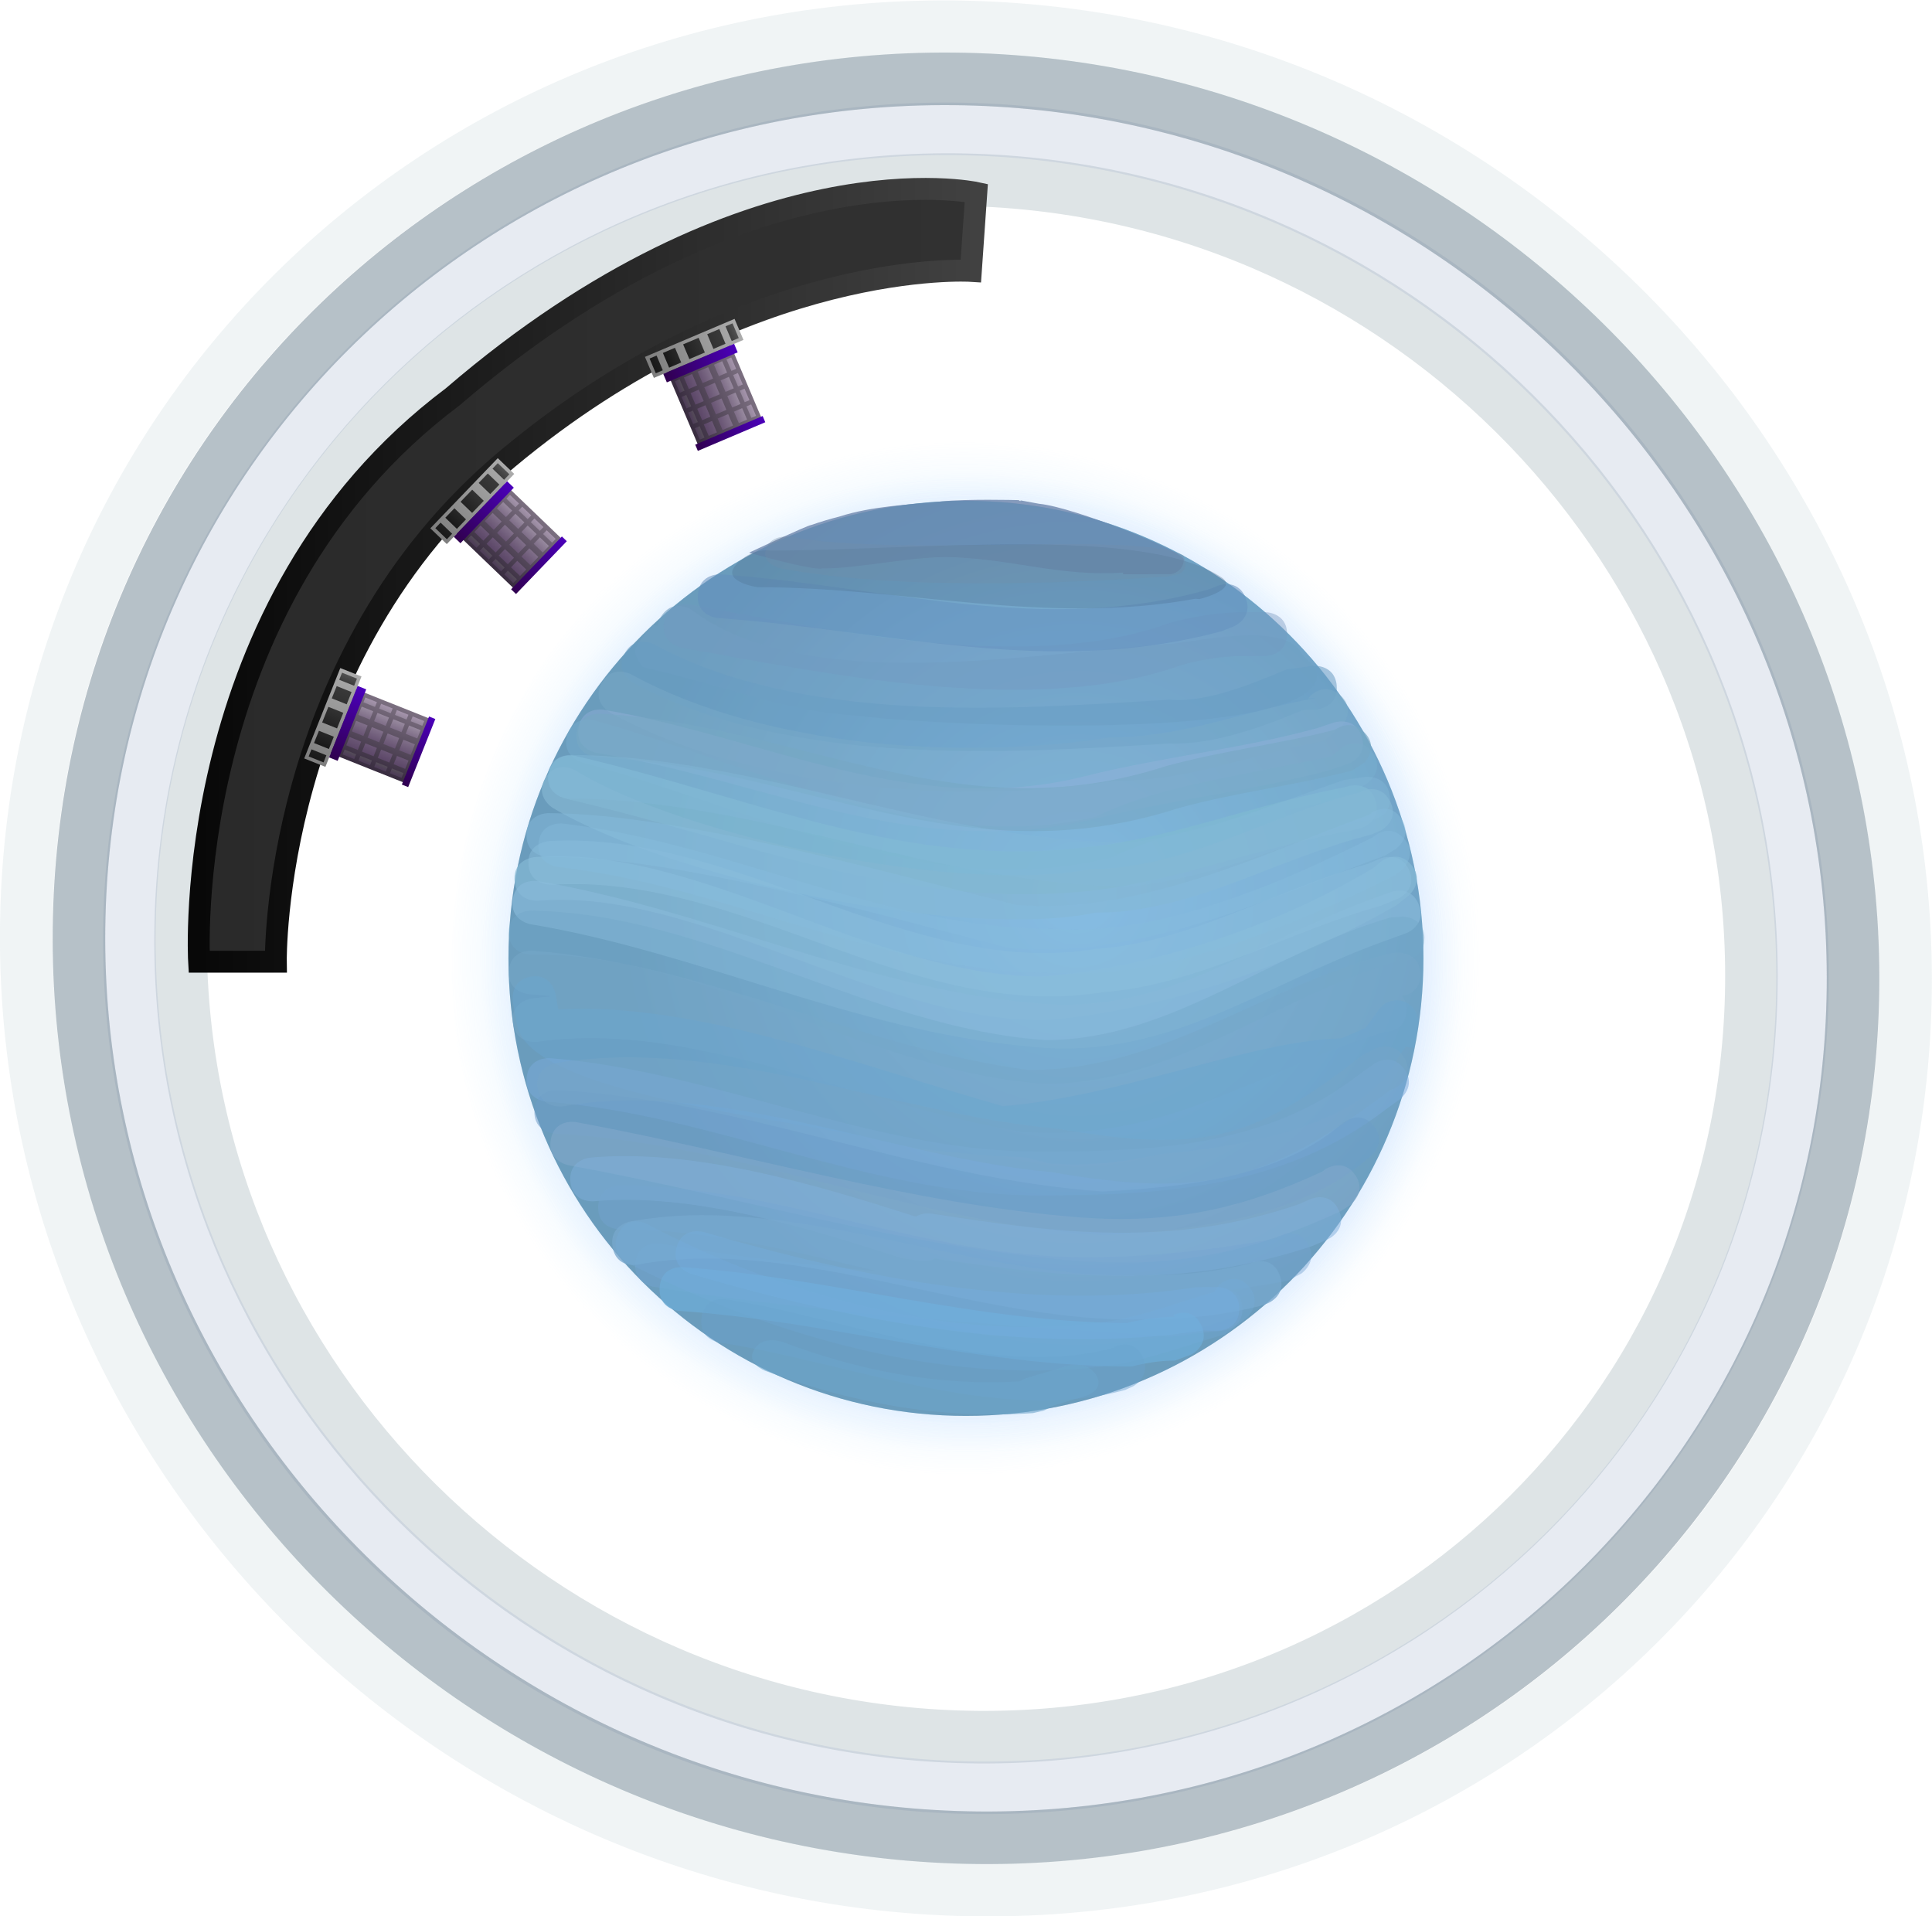 <svg version="1.1" xmlns="http://www.w3.org/2000/svg" xmlns:xlink="http://www.w3.org/1999/xlink" width="22.057" height="21.875" viewBox="0,0,22.057,21.875"><defs><radialGradient cx="269.973" cy="180" r="5.899" gradientUnits="userSpaceOnUse" id="color-1"><stop offset="0" stop-color="#8cceff"/><stop offset="1" stop-color="#8cceff" stop-opacity="0"/></radialGradient><radialGradient cx="270.062" cy="180.049" r="5.598" gradientUnits="userSpaceOnUse" id="color-2"><stop offset="0" stop-color="#63a3ff"/><stop offset="1" stop-color="#63a3ff" stop-opacity="0"/></radialGradient><radialGradient cx="270.084" cy="179.978" r="5.37" gradientUnits="userSpaceOnUse" id="color-3"><stop offset="0" stop-color="#85bfff"/><stop offset="1" stop-color="#85bfff" stop-opacity="0"/></radialGradient><radialGradient cx="271.267" cy="179.259" r="5.223" gradientUnits="userSpaceOnUse" id="color-4"><stop offset="0" stop-color="#79b1e0"/><stop offset="1" stop-color="#5589ab"/></radialGradient><linearGradient x1="261.24" y1="175.627" x2="270.118" y2="175.627" gradientUnits="userSpaceOnUse" id="color-5"><stop offset="0" stop-color="#2a2a2a"/><stop offset="1" stop-color="#313131"/></linearGradient><linearGradient x1="261.24" y1="175.627" x2="270.118" y2="175.627" gradientUnits="userSpaceOnUse" id="color-6"><stop offset="0" stop-color="#080808"/><stop offset="1" stop-color="#414141"/></linearGradient><linearGradient x1="265.044" y1="174.884" x2="264.498" y2="175.452" gradientUnits="userSpaceOnUse" id="color-7"><stop offset="0" stop-color="#7b6f80"/><stop offset="1" stop-color="#382c3f"/></linearGradient><linearGradient x1="264.749" y1="174.381" x2="263.979" y2="175.182" gradientUnits="userSpaceOnUse" id="color-8"><stop offset="0" stop-color="#ababab"/><stop offset="1" stop-color="#7e7e7e"/></linearGradient><linearGradient x1="264.429" y1="174.713" x2="264.296" y2="174.852" gradientUnits="userSpaceOnUse" id="color-9"><stop offset="0" stop-color="#323232"/><stop offset="1" stop-color="#232323"/></linearGradient><linearGradient x1="264.226" y1="174.925" x2="264.122" y2="175.033" gradientUnits="userSpaceOnUse" id="color-10"><stop offset="0" stop-color="#272727"/><stop offset="1" stop-color="#191919"/></linearGradient><linearGradient x1="264.606" y1="174.529" x2="264.502" y2="174.637" gradientUnits="userSpaceOnUse" id="color-11"><stop offset="0" stop-color="#393939"/><stop offset="1" stop-color="#323232"/></linearGradient><linearGradient x1="264.068" y1="175.089" x2="264.007" y2="175.152" gradientUnits="userSpaceOnUse" id="color-12"><stop offset="0" stop-color="#1f1f1f"/><stop offset="1" stop-color="#191919"/></linearGradient><linearGradient x1="264.721" y1="174.41" x2="264.66" y2="174.473" gradientUnits="userSpaceOnUse" id="color-13"><stop offset="0" stop-color="#515151"/><stop offset="1" stop-color="#3d3d3d"/></linearGradient><linearGradient x1="264.8" y1="174.591" x2="264.191" y2="175.225" gradientUnits="userSpaceOnUse" id="color-14"><stop offset="0" stop-color="#4b00bb"/><stop offset="1" stop-color="#30004f"/></linearGradient><linearGradient x1="265.414" y1="175.21" x2="264.834" y2="175.814" gradientUnits="userSpaceOnUse" id="color-15"><stop offset="0" stop-color="#4b00ba"/><stop offset="1" stop-color="#300050"/></linearGradient><linearGradient x1="264.647" y1="174.965" x2="264.557" y2="175.059" gradientUnits="userSpaceOnUse" id="color-16"><stop offset="0" stop-color="#806f89"/><stop offset="1" stop-color="#685473"/></linearGradient><linearGradient x1="264.509" y1="175.108" x2="264.438" y2="175.182" gradientUnits="userSpaceOnUse" id="color-17"><stop offset="0" stop-color="#6a5675"/><stop offset="1" stop-color="#5c4768"/></linearGradient><linearGradient x1="264.767" y1="174.839" x2="264.697" y2="174.913" gradientUnits="userSpaceOnUse" id="color-18"><stop offset="0" stop-color="#97899e"/><stop offset="1" stop-color="#7f6e88"/></linearGradient><linearGradient x1="264.402" y1="175.22" x2="264.361" y2="175.263" gradientUnits="userSpaceOnUse" id="color-19"><stop offset="0" stop-color="#544c58"/><stop offset="1" stop-color="#4d3b58"/></linearGradient><linearGradient x1="264.845" y1="174.759" x2="264.804" y2="174.801" gradientUnits="userSpaceOnUse" id="color-20"><stop offset="0" stop-color="#a594ac"/><stop offset="1" stop-color="#96889d"/></linearGradient><linearGradient x1="264.787" y1="175.099" x2="264.697" y2="175.193" gradientUnits="userSpaceOnUse" id="color-21"><stop offset="0" stop-color="#806f89"/><stop offset="1" stop-color="#685473"/></linearGradient><linearGradient x1="264.649" y1="175.243" x2="264.578" y2="175.316" gradientUnits="userSpaceOnUse" id="color-22"><stop offset="0" stop-color="#6a5675"/><stop offset="1" stop-color="#5c4768"/></linearGradient><linearGradient x1="264.907" y1="174.974" x2="264.837" y2="175.047" gradientUnits="userSpaceOnUse" id="color-23"><stop offset="0" stop-color="#97899e"/><stop offset="1" stop-color="#7f6e88"/></linearGradient><linearGradient x1="264.542" y1="175.354" x2="264.501" y2="175.397" gradientUnits="userSpaceOnUse" id="color-24"><stop offset="0" stop-color="#544c58"/><stop offset="1" stop-color="#4d3b58"/></linearGradient><linearGradient x1="264.985" y1="174.893" x2="264.944" y2="174.936" gradientUnits="userSpaceOnUse" id="color-25"><stop offset="0" stop-color="#a594ac"/><stop offset="1" stop-color="#96889d"/></linearGradient><linearGradient x1="264.927" y1="175.234" x2="264.836" y2="175.328" gradientUnits="userSpaceOnUse" id="color-26"><stop offset="0" stop-color="#806f89"/><stop offset="1" stop-color="#685473"/></linearGradient><linearGradient x1="264.789" y1="175.377" x2="264.718" y2="175.451" gradientUnits="userSpaceOnUse" id="color-27"><stop offset="0" stop-color="#6a5675"/><stop offset="1" stop-color="#5c4768"/></linearGradient><linearGradient x1="265.047" y1="175.108" x2="264.977" y2="175.182" gradientUnits="userSpaceOnUse" id="color-28"><stop offset="0" stop-color="#97899e"/><stop offset="1" stop-color="#7f6e88"/></linearGradient><linearGradient x1="264.681" y1="175.489" x2="264.64" y2="175.531" gradientUnits="userSpaceOnUse" id="color-29"><stop offset="0" stop-color="#544c58"/><stop offset="1" stop-color="#4d3b58"/></linearGradient><linearGradient x1="265.125" y1="175.028" x2="265.084" y2="175.07" gradientUnits="userSpaceOnUse" id="color-30"><stop offset="0" stop-color="#a594ac"/><stop offset="1" stop-color="#96889d"/></linearGradient><linearGradient x1="265.067" y1="175.368" x2="264.976" y2="175.462" gradientUnits="userSpaceOnUse" id="color-31"><stop offset="0" stop-color="#806f89"/><stop offset="1" stop-color="#685473"/></linearGradient><linearGradient x1="264.929" y1="175.512" x2="264.858" y2="175.585" gradientUnits="userSpaceOnUse" id="color-32"><stop offset="0" stop-color="#6a5675"/><stop offset="1" stop-color="#5c4768"/></linearGradient><linearGradient x1="265.187" y1="175.243" x2="265.116" y2="175.316" gradientUnits="userSpaceOnUse" id="color-33"><stop offset="0" stop-color="#97899e"/><stop offset="1" stop-color="#7f6e88"/></linearGradient><linearGradient x1="264.821" y1="175.623" x2="264.78" y2="175.666" gradientUnits="userSpaceOnUse" id="color-34"><stop offset="0" stop-color="#544c58"/><stop offset="1" stop-color="#4d3b58"/></linearGradient><linearGradient x1="265.265" y1="175.162" x2="265.224" y2="175.205" gradientUnits="userSpaceOnUse" id="color-35"><stop offset="0" stop-color="#a594ac"/><stop offset="1" stop-color="#96889d"/></linearGradient><linearGradient x1="267.482" y1="173.398" x2="266.757" y2="173.706" gradientUnits="userSpaceOnUse" id="color-36"><stop offset="0" stop-color="#7b6f80"/><stop offset="1" stop-color="#382c3f"/></linearGradient><linearGradient x1="267.409" y1="172.82" x2="266.386" y2="173.253" gradientUnits="userSpaceOnUse" id="color-37"><stop offset="0" stop-color="#ababab"/><stop offset="1" stop-color="#7e7e7e"/></linearGradient><linearGradient x1="266.984" y1="173" x2="266.807" y2="173.075" gradientUnits="userSpaceOnUse" id="color-38"><stop offset="0" stop-color="#323232"/><stop offset="1" stop-color="#232323"/></linearGradient><linearGradient x1="266.713" y1="173.114" x2="266.575" y2="173.173" gradientUnits="userSpaceOnUse" id="color-39"><stop offset="0" stop-color="#272727"/><stop offset="1" stop-color="#191919"/></linearGradient><linearGradient x1="267.219" y1="172.9" x2="267.081" y2="172.959" gradientUnits="userSpaceOnUse" id="color-40"><stop offset="0" stop-color="#393939"/><stop offset="1" stop-color="#323232"/></linearGradient><linearGradient x1="266.503" y1="173.203" x2="266.423" y2="173.237" gradientUnits="userSpaceOnUse" id="color-41"><stop offset="0" stop-color="#1f1f1f"/><stop offset="1" stop-color="#191919"/></linearGradient><linearGradient x1="267.371" y1="172.836" x2="267.291" y2="172.87" gradientUnits="userSpaceOnUse" id="color-42"><stop offset="0" stop-color="#515151"/><stop offset="1" stop-color="#3d3d3d"/></linearGradient><linearGradient x1="267.373" y1="173.033" x2="266.564" y2="173.376" gradientUnits="userSpaceOnUse" id="color-43"><stop offset="0" stop-color="#4b00bb"/><stop offset="1" stop-color="#30004f"/></linearGradient><linearGradient x1="267.694" y1="173.844" x2="266.924" y2="174.171" gradientUnits="userSpaceOnUse" id="color-44"><stop offset="0" stop-color="#4b00ba"/><stop offset="1" stop-color="#300050"/></linearGradient><linearGradient x1="267.085" y1="173.317" x2="266.965" y2="173.368" gradientUnits="userSpaceOnUse" id="color-45"><stop offset="0" stop-color="#806f89"/><stop offset="1" stop-color="#685473"/></linearGradient><linearGradient x1="266.902" y1="173.394" x2="266.808" y2="173.434" gradientUnits="userSpaceOnUse" id="color-46"><stop offset="0" stop-color="#6a5675"/><stop offset="1" stop-color="#5c4768"/></linearGradient><linearGradient x1="267.245" y1="173.249" x2="267.151" y2="173.289" gradientUnits="userSpaceOnUse" id="color-47"><stop offset="0" stop-color="#97899e"/><stop offset="1" stop-color="#7f6e88"/></linearGradient><linearGradient x1="266.759" y1="173.455" x2="266.705" y2="173.478" gradientUnits="userSpaceOnUse" id="color-48"><stop offset="0" stop-color="#544c58"/><stop offset="1" stop-color="#4d3b58"/></linearGradient><linearGradient x1="267.348" y1="173.205" x2="267.294" y2="173.228" gradientUnits="userSpaceOnUse" id="color-49"><stop offset="0" stop-color="#a594ac"/><stop offset="1" stop-color="#96889d"/></linearGradient><linearGradient x1="267.161" y1="173.495" x2="267.041" y2="173.546" gradientUnits="userSpaceOnUse" id="color-50"><stop offset="0" stop-color="#806f89"/><stop offset="1" stop-color="#685473"/></linearGradient><linearGradient x1="266.978" y1="173.573" x2="266.884" y2="173.613" gradientUnits="userSpaceOnUse" id="color-51"><stop offset="0" stop-color="#6a5675"/><stop offset="1" stop-color="#5c4768"/></linearGradient><linearGradient x1="267.321" y1="173.427" x2="267.227" y2="173.467" gradientUnits="userSpaceOnUse" id="color-52"><stop offset="0" stop-color="#97899e"/><stop offset="1" stop-color="#7f6e88"/></linearGradient><linearGradient x1="266.835" y1="173.634" x2="266.781" y2="173.657" gradientUnits="userSpaceOnUse" id="color-53"><stop offset="0" stop-color="#544c58"/><stop offset="1" stop-color="#4d3b58"/></linearGradient><linearGradient x1="267.424" y1="173.384" x2="267.37" y2="173.407" gradientUnits="userSpaceOnUse" id="color-54"><stop offset="0" stop-color="#a594ac"/><stop offset="1" stop-color="#96889d"/></linearGradient><linearGradient x1="267.237" y1="173.674" x2="267.117" y2="173.725" gradientUnits="userSpaceOnUse" id="color-55"><stop offset="0" stop-color="#806f89"/><stop offset="1" stop-color="#685473"/></linearGradient><linearGradient x1="267.053" y1="173.752" x2="266.959" y2="173.792" gradientUnits="userSpaceOnUse" id="color-56"><stop offset="0" stop-color="#6a5675"/><stop offset="1" stop-color="#5c4768"/></linearGradient><linearGradient x1="267.397" y1="173.606" x2="267.303" y2="173.646" gradientUnits="userSpaceOnUse" id="color-57"><stop offset="0" stop-color="#97899e"/><stop offset="1" stop-color="#7f6e88"/></linearGradient><linearGradient x1="266.911" y1="173.812" x2="266.856" y2="173.835" gradientUnits="userSpaceOnUse" id="color-58"><stop offset="0" stop-color="#544c58"/><stop offset="1" stop-color="#4d3b58"/></linearGradient><linearGradient x1="267.5" y1="173.562" x2="267.445" y2="173.585" gradientUnits="userSpaceOnUse" id="color-59"><stop offset="0" stop-color="#a594ac"/><stop offset="1" stop-color="#96889d"/></linearGradient><linearGradient x1="267.312" y1="173.853" x2="267.192" y2="173.903" gradientUnits="userSpaceOnUse" id="color-60"><stop offset="0" stop-color="#806f89"/><stop offset="1" stop-color="#685473"/></linearGradient><linearGradient x1="267.129" y1="173.93" x2="267.035" y2="173.97" gradientUnits="userSpaceOnUse" id="color-61"><stop offset="0" stop-color="#6a5675"/><stop offset="1" stop-color="#5c4768"/></linearGradient><linearGradient x1="267.472" y1="173.785" x2="267.379" y2="173.825" gradientUnits="userSpaceOnUse" id="color-62"><stop offset="0" stop-color="#97899e"/><stop offset="1" stop-color="#7f6e88"/></linearGradient><linearGradient x1="266.986" y1="173.991" x2="266.932" y2="174.014" gradientUnits="userSpaceOnUse" id="color-63"><stop offset="0" stop-color="#544c58"/><stop offset="1" stop-color="#4d3b58"/></linearGradient><linearGradient x1="267.575" y1="173.741" x2="267.521" y2="173.764" gradientUnits="userSpaceOnUse" id="color-64"><stop offset="0" stop-color="#a594ac"/><stop offset="1" stop-color="#96889d"/></linearGradient><linearGradient x1="263.44" y1="177.09" x2="263.148" y2="177.821" gradientUnits="userSpaceOnUse" id="color-65"><stop offset="0" stop-color="#7b6f80"/><stop offset="1" stop-color="#382c3f"/></linearGradient><linearGradient x1="262.978" y1="176.734" x2="262.566" y2="177.766" gradientUnits="userSpaceOnUse" id="color-66"><stop offset="0" stop-color="#ababab"/><stop offset="1" stop-color="#7e7e7e"/></linearGradient><linearGradient x1="262.806" y1="177.163" x2="262.735" y2="177.341" gradientUnits="userSpaceOnUse" id="color-67"><stop offset="0" stop-color="#323232"/><stop offset="1" stop-color="#232323"/></linearGradient><linearGradient x1="262.698" y1="177.436" x2="262.642" y2="177.575" gradientUnits="userSpaceOnUse" id="color-68"><stop offset="0" stop-color="#272727"/><stop offset="1" stop-color="#191919"/></linearGradient><linearGradient x1="262.901" y1="176.925" x2="262.846" y2="177.065" gradientUnits="userSpaceOnUse" id="color-69"><stop offset="0" stop-color="#393939"/><stop offset="1" stop-color="#323232"/></linearGradient><linearGradient x1="262.613" y1="177.648" x2="262.581" y2="177.728" gradientUnits="userSpaceOnUse" id="color-70"><stop offset="0" stop-color="#1f1f1f"/><stop offset="1" stop-color="#191919"/></linearGradient><linearGradient x1="262.962" y1="176.772" x2="262.93" y2="176.853" gradientUnits="userSpaceOnUse" id="color-71"><stop offset="0" stop-color="#515151"/><stop offset="1" stop-color="#3d3d3d"/></linearGradient><linearGradient x1="263.104" y1="176.91" x2="262.778" y2="177.726" gradientUnits="userSpaceOnUse" id="color-72"><stop offset="0" stop-color="#4b00bb"/><stop offset="1" stop-color="#30004f"/></linearGradient><linearGradient x1="263.906" y1="177.253" x2="263.596" y2="178.03" gradientUnits="userSpaceOnUse" id="color-73"><stop offset="0" stop-color="#4b00ba"/><stop offset="1" stop-color="#300050"/></linearGradient><linearGradient x1="263.103" y1="177.314" x2="263.055" y2="177.435" gradientUnits="userSpaceOnUse" id="color-74"><stop offset="0" stop-color="#806f89"/><stop offset="1" stop-color="#685473"/></linearGradient><linearGradient x1="263.029" y1="177.499" x2="262.991" y2="177.594" gradientUnits="userSpaceOnUse" id="color-75"><stop offset="0" stop-color="#6a5675"/><stop offset="1" stop-color="#5c4768"/></linearGradient><linearGradient x1="263.167" y1="177.153" x2="263.13" y2="177.247" gradientUnits="userSpaceOnUse" id="color-76"><stop offset="0" stop-color="#97899e"/><stop offset="1" stop-color="#7f6e88"/></linearGradient><linearGradient x1="262.972" y1="177.643" x2="262.95" y2="177.698" gradientUnits="userSpaceOnUse" id="color-77"><stop offset="0" stop-color="#544c58"/><stop offset="1" stop-color="#4d3b58"/></linearGradient><linearGradient x1="263.209" y1="177.049" x2="263.187" y2="177.104" gradientUnits="userSpaceOnUse" id="color-78"><stop offset="0" stop-color="#a594ac"/><stop offset="1" stop-color="#96889d"/></linearGradient><linearGradient x1="263.283" y1="177.386" x2="263.235" y2="177.507" gradientUnits="userSpaceOnUse" id="color-79"><stop offset="0" stop-color="#806f89"/><stop offset="1" stop-color="#685473"/></linearGradient><linearGradient x1="263.209" y1="177.571" x2="263.171" y2="177.666" gradientUnits="userSpaceOnUse" id="color-80"><stop offset="0" stop-color="#6a5675"/><stop offset="1" stop-color="#5c4768"/></linearGradient><linearGradient x1="263.348" y1="177.225" x2="263.31" y2="177.319" gradientUnits="userSpaceOnUse" id="color-81"><stop offset="0" stop-color="#97899e"/><stop offset="1" stop-color="#7f6e88"/></linearGradient><linearGradient x1="263.152" y1="177.715" x2="263.13" y2="177.77" gradientUnits="userSpaceOnUse" id="color-82"><stop offset="0" stop-color="#544c58"/><stop offset="1" stop-color="#4d3b58"/></linearGradient><linearGradient x1="263.389" y1="177.121" x2="263.367" y2="177.176" gradientUnits="userSpaceOnUse" id="color-83"><stop offset="0" stop-color="#a594ac"/><stop offset="1" stop-color="#96889d"/></linearGradient><linearGradient x1="263.463" y1="177.458" x2="263.415" y2="177.579" gradientUnits="userSpaceOnUse" id="color-84"><stop offset="0" stop-color="#806f89"/><stop offset="1" stop-color="#685473"/></linearGradient><linearGradient x1="263.389" y1="177.643" x2="263.352" y2="177.738" gradientUnits="userSpaceOnUse" id="color-85"><stop offset="0" stop-color="#6a5675"/><stop offset="1" stop-color="#5c4768"/></linearGradient><linearGradient x1="263.528" y1="177.297" x2="263.49" y2="177.391" gradientUnits="userSpaceOnUse" id="color-86"><stop offset="0" stop-color="#97899e"/><stop offset="1" stop-color="#7f6e88"/></linearGradient><linearGradient x1="263.332" y1="177.787" x2="263.31" y2="177.842" gradientUnits="userSpaceOnUse" id="color-87"><stop offset="0" stop-color="#544c58"/><stop offset="1" stop-color="#4d3b58"/></linearGradient><linearGradient x1="263.569" y1="177.193" x2="263.547" y2="177.248" gradientUnits="userSpaceOnUse" id="color-88"><stop offset="0" stop-color="#a594ac"/><stop offset="1" stop-color="#96889d"/></linearGradient><linearGradient x1="263.643" y1="177.53" x2="263.595" y2="177.651" gradientUnits="userSpaceOnUse" id="color-89"><stop offset="0" stop-color="#806f89"/><stop offset="1" stop-color="#685473"/></linearGradient><linearGradient x1="263.57" y1="177.715" x2="263.532" y2="177.81" gradientUnits="userSpaceOnUse" id="color-90"><stop offset="0" stop-color="#6a5675"/><stop offset="1" stop-color="#5c4768"/></linearGradient><linearGradient x1="263.708" y1="177.369" x2="263.67" y2="177.463" gradientUnits="userSpaceOnUse" id="color-91"><stop offset="0" stop-color="#97899e"/><stop offset="1" stop-color="#7f6e88"/></linearGradient><linearGradient x1="263.512" y1="177.859" x2="263.49" y2="177.914" gradientUnits="userSpaceOnUse" id="color-92"><stop offset="0" stop-color="#544c58"/><stop offset="1" stop-color="#4d3b58"/></linearGradient><linearGradient x1="263.749" y1="177.265" x2="263.728" y2="177.319" gradientUnits="userSpaceOnUse" id="color-93"><stop offset="0" stop-color="#a594ac"/><stop offset="1" stop-color="#96889d"/></linearGradient></defs><g transform="translate(-258.972,-169.06)"><g data-paper-data="{&quot;isPaintingLayer&quot;:true}" fill-rule="nonzero" stroke-linecap="butt" stroke-linejoin="miter" stroke-miterlimit="10" stroke-dasharray="" stroke-dashoffset="0" style="mix-blend-mode: normal"><g><path d="M270.102,171.115c4.952,0.168 8.921,4.282 8.865,9.189c-0.056,4.907 -4.116,8.748 -9.068,8.581c-4.952,-0.168 -8.921,-4.282 -8.865,-9.189c0.056,-4.907 4.116,-8.748 9.068,-8.581z" data-paper-data="{&quot;index&quot;:null}" fill="none" stroke-opacity="0.239" stroke="#788e99" stroke-width="0.6"/><path d="M270.108,170.536c5.275,0.179 9.503,4.561 9.443,9.787c-0.06,5.227 -4.384,9.319 -9.659,9.14c-5.275,-0.179 -9.503,-4.561 -9.443,-9.787c0.06,-5.227 4.384,-9.319 9.659,-9.14z" data-paper-data="{&quot;index&quot;:null}" fill="none" stroke-opacity="0.231" stroke="#97a9c7" stroke-width="0.6"/><path d="M270.115,169.966c5.593,0.19 10.075,4.836 10.012,10.377c-0.063,5.541 -4.648,9.88 -10.241,9.69c-5.593,-0.19 -10.075,-4.835 -10.012,-10.377c0.063,-5.541 4.648,-9.88 10.241,-9.69z" data-paper-data="{&quot;index&quot;:null}" fill="none" stroke-opacity="0.273" stroke="#657a8a" stroke-width="0.6"/><path d="M270.115,169.966c5.593,0.19 10.075,4.836 10.012,10.377c-0.063,5.541 -4.648,9.88 -10.241,9.69c-5.593,-0.19 -10.075,-4.835 -10.012,-10.377c0.063,-5.541 4.648,-9.88 10.241,-9.69z" data-paper-data="{&quot;index&quot;:null}" fill="none" stroke-opacity="0.273" stroke="#657a8a" stroke-width="0.6"/><path d="M270.121,169.371c5.925,0.201 10.673,5.123 10.606,10.993c-0.067,5.87 -4.924,10.466 -10.849,10.266c-5.925,-0.201 -10.673,-5.123 -10.606,-10.993c0.067,-5.87 4.924,-10.466 10.849,-10.266z" data-paper-data="{&quot;index&quot;:null}" fill="none" stroke-opacity="0.184" stroke="#b2c3ca" stroke-width="0.6"/><path d="M269.973,185.968c-3.258,0 -5.845,-2.605 -5.845,-5.901c0,-3.296 2.587,-6.035 5.845,-6.035c3.258,0 5.899,2.672 5.899,5.968c0,3.296 -2.641,5.968 -5.899,5.968z" data-paper-data="{&quot;index&quot;:null}" fill="url(#color-1)" stroke="none" stroke-width="0.5"/><path d="M270.062,185.712c-3.092,0 -5.722,-2.536 -5.722,-5.663c0,-3.128 2.63,-5.663 5.722,-5.663c3.092,0 5.598,2.536 5.598,5.663c0,3.128 -2.506,5.663 -5.598,5.663z" data-paper-data="{&quot;index&quot;:null}" fill="url(#color-2)" stroke="none" stroke-width="0.5"/><path d="M270.084,185.309c-2.966,0 -5.531,-2.413 -5.531,-5.357c0,-2.944 2.565,-5.305 5.531,-5.305c2.966,0 5.37,2.387 5.37,5.331c0,2.944 -2.404,5.331 -5.37,5.331z" data-paper-data="{&quot;index&quot;:null}" fill="url(#color-3)" stroke="none" stroke-width="0.5"/><path d="M270,185.223c-2.885,0 -5.223,-2.339 -5.223,-5.223c0,-2.885 2.339,-5.223 5.223,-5.223c2.885,0 5.223,2.339 5.223,5.223c0,2.885 -2.339,5.223 -5.223,5.223z" data-paper-data="{&quot;index&quot;:null}" fill="url(#color-4)" stroke="none" stroke-width="0.5"/><path d="M268.234,175.053c0.106,-0.037 0.213,-0.069 0.32,-0.096c0.379,-0.122 0.803,-0.136 1.168,-0.173c0.291,-0.03 0.822,-0.016 0.88,-0.015l0.013,0.009l0.008,0.001l0.001,-0.007l0.212,0.039c0.395,0.038 1.651,0.541 1.651,0.635c0,0.136 -0.137,0.172 -0.154,0.168l-0.542,0.001l0.004,-0.019c-0.705,0.048 -1.226,-0.147 -1.951,-0.176c-0.429,-0.017 -1.069,0.133 -1.484,0.128c-0.097,0.031 -0.836,-0.179 -0.836,-0.179c0,0 0.668,-0.314 0.709,-0.316z" fill-opacity="0.651" fill="#506c99" stroke="none" stroke-width="0.5"/><path d="M266.429,176.191l0.049,0.012c0.005,-0.038 0.021,-0.08 0.054,-0.124c0.149,-0.2 0.348,-0.05 0.348,-0.05c1.28,0.968 3.883,0.493 5.423,0.382c0.231,-0 1.316,-0.28 1.528,0.103c0.048,0.087 0.244,0.166 0.154,0.34c-0.358,0.695 -4.524,0.477 -5.245,0.373c-0.802,-0.047 -1.477,-0.328 -2.245,-0.505l-0.185,-0.047c0,0 -0.104,-0.127 -0.086,-0.2c0.022,-0.087 0.206,-0.285 0.206,-0.285z" fill-opacity="0.522" fill="#5c8fb5" stroke="none" stroke-width="0.5"/><path d="M274.232,176.885c0.025,0.249 -0.224,0.274 -0.224,0.274l-0.156,0.005c-0.467,0.193 -1.036,0.404 -1.528,0.383c-1.925,0.12 -4.342,0.263 -6.118,-0.689c0,0 -0.22,-0.119 -0.102,-0.339c0.119,-0.22 0.339,-0.102 0.339,-0.102c1.693,0.916 4.048,0.744 5.882,0.629c0.408,0.041 0.944,-0.18 1.335,-0.344l0.299,-0.041c0,0 0.249,-0.025 0.274,0.224z" fill-opacity="0.451" fill="#5089b3" stroke="none" stroke-width="0.5"/><path d="M274.256,176.983c0.2,0.15 0.05,0.35 0.05,0.35l-0.223,0.187c-0.831,0.15 -1.544,0.458 -2.412,0.458c-1.737,0.277 -4.123,0.094 -5.73,-0.78c0,0 -0.219,-0.12 -0.1,-0.339c0.12,-0.219 0.339,-0.1 0.339,-0.1c1.535,0.84 3.792,0.98 5.452,0.72c0.85,-0.001 1.545,-0.302 2.361,-0.451l-0.087,0.005c0,0 0.15,-0.2 0.35,-0.05z" fill-opacity="0.451" fill="#689bba" stroke="none" stroke-width="0.5"/><path d="M274.516,177.466c0.079,0.237 -0.158,0.316 -0.158,0.316l-0.218,0.072c-0.881,0.24 -1.76,0.326 -2.642,0.547c-2.073,0.511 -3.764,-0.434 -5.715,-0.746c0,0 -0.247,-0.041 -0.205,-0.288c0.041,-0.247 0.288,-0.205 0.288,-0.205c1.864,0.321 3.534,1.257 5.512,0.754c0.88,-0.22 1.754,-0.304 2.631,-0.544l0.191,-0.064c0,0 0.237,-0.079 0.316,0.158z" fill-opacity="0.376" fill="#8da5d6" stroke="none" stroke-width="0.5"/><path d="M274.646,177.658c0.139,0.208 -0.069,0.347 -0.069,0.347l-0.287,0.172c-0.818,0.189 -1.89,0.303 -2.629,0.673c-2.036,0.519 -4.112,-0.563 -6.039,-1.084c0,0 -0.241,-0.066 -0.175,-0.307c0.066,-0.241 0.307,-0.175 0.307,-0.175c1.797,0.494 3.831,1.562 5.734,1.098c0.75,-0.375 1.859,-0.499 2.69,-0.691l0.122,-0.101c0,0 0.208,-0.139 0.347,0.069z" fill-opacity="0.4" fill="#67a6c7" stroke="none" stroke-width="0.5"/><path d="M274.68,178.213c0.061,0.243 -0.182,0.303 -0.182,0.303l-0.107,0.026c-0.98,0.174 -1.97,0.569 -2.948,0.684c-2.165,0.236 -3.932,-0.57 -6.016,-1.05c0,0 -0.244,-0.056 -0.187,-0.3c0.056,-0.244 0.3,-0.187 0.3,-0.187c2.013,0.465 3.763,1.301 5.847,1.041c0.951,-0.098 1.962,-0.502 2.916,-0.679l0.075,-0.019c0,0 0.243,-0.061 0.303,0.182z" fill-opacity="0.749" fill="#6faec7" stroke="none" stroke-width="0.5"/><path d="M275.088,178.936c0.156,0.195 -0.039,0.351 -0.039,0.351l-0.144,0.112c-1.191,0.685 -2.644,1.201 -4.017,1.307c-1.948,0.001 -3.924,-1.508 -5.773,-1.364c0,0 -0.249,0.019 -0.268,-0.23c-0.019,-0.249 0.23,-0.268 0.23,-0.268c1.884,-0.144 3.831,1.362 5.792,1.363c1.276,-0.098 2.687,-0.584 3.784,-1.239l0.083,-0.07c0,0 0.195,-0.156 0.351,0.039z" fill-opacity="0.635" fill="#7ab0cc" stroke="none" stroke-width="0.5"/><path d="M274.843,178.208c0.112,0.224 -0.112,0.335 -0.112,0.335l-0.097,0.042c-1.07,0.267 -2.057,0.896 -3.15,0.893c-1.564,0.319 -4.839,-0.391 -6.199,-1.194c0,0 -0.214,-0.129 -0.086,-0.343c0.129,-0.214 0.343,-0.086 0.343,-0.086c1.259,0.771 4.406,1.417 5.892,1.125c1.065,-0.003 2.03,-0.618 3.078,-0.88l-0.006,-0.004c0,0 0.224,-0.112 0.335,0.112z" fill-opacity="0.675" fill="#75abc7" stroke="none" stroke-width="0.5"/><path d="M275.173,179.393c0.085,0.235 -0.149,0.32 -0.149,0.32l-0.249,0.091c-1.445,0.521 -2.514,1.395 -4.117,1.195c-1.919,-0.175 -3.734,-1.074 -5.626,-1.388c0,0 -0.246,-0.041 -0.205,-0.288c0.041,-0.247 0.286,-0.205 0.286,-0.205c1.881,0.317 3.692,1.21 5.598,1.384c1.494,0.19 2.541,-0.669 3.893,-1.168l0.249,-0.091c0,0 0.234,-0.085 0.319,0.15z" fill-opacity="0.675" fill="#7aadcf" stroke="none" stroke-width="0.5"/><path d="M274.214,177.389c0.061,-0.041 0.196,-0.104 0.33,0.027c0.182,0.177 0,0.354 0,0.354l-0.138,0.087c-0.655,0.172 -1.326,0.247 -1.983,0.429c-2.455,0.793 -4.255,-0.458 -6.628,-0.58c0,0 -0.257,-0.014 -0.243,-0.263c0.014,-0.25 0.272,-0.236 0.272,-0.236c2.298,0.129 4.081,1.367 6.447,0.602c0.643,-0.178 1.303,-0.254 1.943,-0.419z" fill-opacity="0.58" fill="#6498b5" stroke="none" stroke-width="0.5"/><path d="M274.971,178.408c0.137,0.208 -0.069,0.347 -0.069,0.347l-0.12,0.072c-1.401,0.513 -2.769,1.179 -4.284,1.057c-1.443,-0.37 -3.818,-1.053 -5.268,-1.042c0,0 -0.247,0 -0.247,-0.25c0,-0.25 0.247,-0.25 0.247,-0.25c1.514,0.009 3.842,0.674 5.347,1.049c1.414,0.105 2.728,-0.552 4.036,-1.034l0.015,-0.019c0,0 0.206,-0.139 0.343,0.069z" fill-opacity="0.451" fill="#78b1d6" stroke="none" stroke-width="0.5"/><path d="M275.06,178.994c0.101,0.23 -0.135,0.328 -0.135,0.328l-0.194,0.079c-1.049,0.291 -2.067,0.902 -3.165,0.985c-2.211,0.354 -4.095,-1.359 -6.29,-1.226c0,0 -0.256,0.015 -0.271,-0.235c-0.015,-0.25 0.241,-0.264 0.241,-0.264c2.176,-0.118 4.098,1.584 6.258,1.229c1.063,-0.079 2.068,-0.685 3.086,-0.969l0.133,-0.058c0,0 0.236,-0.098 0.337,0.131z" fill-opacity="0.451" fill="#81b6d6" stroke="none" stroke-width="0.5"/><path d="M274.648,178.616c0.035,-0.03 0.189,-0.149 0.343,0.007c0.175,0.177 0,0.354 0,0.354l-0.087,0.07c-1.131,0.571 -2.656,1.216 -3.922,1.117c-1.967,-0.002 -3.731,-0.995 -5.642,-1.206c0,0 -0.246,-0.028 -0.219,-0.276c0.027,-0.248 0.273,-0.221 0.273,-0.221c1.9,0.216 3.654,1.205 5.606,1.203c1.175,0.091 2.591,-0.516 3.647,-1.047z" fill-opacity="0.4" fill="#7ab2d6" stroke="none" stroke-width="0.5"/><path d="M274.839,178.147c0.031,0.248 -0.22,0.279 -0.22,0.279l-0.136,0.012c-0.894,0.288 -1.614,0.622 -2.577,0.74c-2.21,0.003 -4.308,-1.008 -6.425,-1c0,0 -0.254,0 -0.254,-0.25c0,-0.25 0.254,-0.25 0.254,-0.25c2.122,0.008 4.188,0.997 6.393,1c0.921,-0.115 1.595,-0.43 2.448,-0.715l0.233,-0.034c0,0 0.252,-0.031 0.283,0.217z" fill-opacity="0.376" fill="#75add1" stroke="none" stroke-width="0.5"/><path d="M275.233,179.774c0,0.25 -0.249,0.25 -0.249,0.25l0.001,-0.01c-1.436,0.408 -2.579,1.419 -4.091,1.419c-1.992,-0.133 -3.9,-1.504 -5.865,-1.477c0,0 -0.249,0 -0.249,-0.25c0,-0.25 0.249,-0.25 0.249,-0.25c1.999,0.02 3.869,1.342 5.882,1.477c1.424,-0.001 2.572,-1.006 3.937,-1.4l0.137,-0.01c0,0 0.249,0 0.249,0.25z" fill-opacity="0.376" fill="#5d99ba" stroke="none" stroke-width="0.5"/><path d="M275.029,180.592c0,0.25 -0.249,0.25 -0.249,0.25l0.028,-0.011c-1.529,0.471 -2.519,1.275 -4.184,1.146c-1.775,-0.28 -3.739,-1.282 -5.514,-1.024c0,0 -0.247,0.035 -0.282,-0.212c-0.035,-0.247 0.212,-0.283 0.212,-0.283c0.073,-0.01 0.147,-0.019 0.221,-0.025c-0.083,-0.009 -0.166,-0.017 -0.25,-0.023c0,0 -0.249,-0.019 -0.23,-0.268c0.019,-0.249 0.268,-0.23 0.268,-0.23c2.001,0.155 3.698,1.097 5.667,1.363c1.549,0 2.693,-0.971 4.141,-1.334l0.083,-0.007c0,0 0.249,0 0.249,0.25c0,0.188 -0.142,0.235 -0.211,0.246c0.031,0.037 0.053,0.089 0.053,0.163z" fill-opacity="0.541" fill="#6598ba" stroke="none" stroke-width="0.5"/><path d="M265.028,180.21c0.244,-0.045 0.288,0.201 0.288,0.201l0.03,0.172c1.582,-0.092 3.464,0.652 5.077,1.104c1.367,-0.111 2.804,-0.744 3.868,-0.775c0.092,-0.041 0.184,-0.081 0.274,-0.12l0.149,-0.207c0.045,-0.064 0.119,-0.106 0.202,-0.106c0.137,0 0.248,0.112 0.248,0.25c0,0.017 -0.002,0.034 -0.005,0.05l-0.044,0.245l-0.093,-0.017l-0.079,0.11c-0.325,0.695 -1.493,1.011 -2.725,1.118c-0.421,0.094 -0.844,0.138 -1.259,0.105c-0.092,-0.021 -0.185,-0.044 -0.28,-0.069c-0.642,-0.022 -1.203,-0.086 -1.547,-0.163c-0.88,-0.262 -4.172,-0.518 -4.263,-1.379l-0.042,-0.228c0,0 -0.044,-0.246 0.199,-0.291z" fill-opacity="0.451" fill="#5696c4" stroke="none" stroke-width="0.5"/><path d="M273.665,176.298c0,0.25 -0.25,0.25 -0.25,0.25h-0.205c-0.265,-0.001 -0.487,0.032 -0.743,0.102c-1.667,0.602 -4.028,0.107 -5.711,-0.197c0,0 -0.246,-0.045 -0.201,-0.291c0.045,-0.246 0.291,-0.201 0.291,-0.201c1.598,0.292 3.891,0.791 5.471,0.212c0.305,-0.083 0.577,-0.125 0.894,-0.125h0.205c0,0 0.25,0 0.25,0.25z" fill-opacity="0.337" fill="#5f84b0" stroke="none" stroke-width="0.5"/><path d="M273.193,175.886c0.092,0.232 -0.137,0.325 -0.137,0.325l-0.139,0.055c-1.977,0.531 -3.762,-0.007 -5.75,-0.151c0,0 -0.246,-0.018 -0.228,-0.267c0.018,-0.249 0.263,-0.232 0.263,-0.232c1.915,0.139 3.685,0.713 5.586,0.167l0.085,-0.036c0,0 0.229,-0.093 0.32,0.139z" fill-opacity="0.451" fill="#4979ad" stroke="none" stroke-width="0.5"/><path d="M272.915,175.649c0.208,0.138 -0.25,0.25 -0.25,0.25l-0.046,-0.004c-1.72,0.311 -3.32,-0.134 -4.999,-0.132c0,0 -0.415,-0.062 -0.25,-0.25c0.184,-0.209 0.393,-0.168 0.393,-0.168c1.649,0.001 4.255,-0.292 5.153,0.305z" fill-opacity="0.298" fill="#305273" stroke="none" stroke-width="0.5"/><path d="M272.482,175.399c0.079,0.177 -0.056,0.216 -0.056,0.216l-0.125,0.026c-1.343,0.091 -3.113,0.148 -4.401,-0.09c0,0 -0.243,-0.045 -0.182,-0.226c0.061,-0.181 0.303,-0.136 0.303,-0.136c1.235,0.234 3.933,-0.069 4.461,0.21z" fill-opacity="0.298" fill="#5e7691" stroke="none" stroke-width="0.5"/><path d="M275.005,181.265c0.145,0.203 -0.058,0.349 -0.058,0.349l-0.151,0.108c-1.161,0.902 -2.556,0.984 -3.972,0.984c-1.919,-0.001 -3.711,-0.927 -5.61,-1.069c0,0 -0.249,-0.019 -0.23,-0.268c0.019,-0.249 0.268,-0.23 0.268,-0.23c1.887,0.149 3.668,1.068 5.572,1.067c1.3,0 2.596,-0.048 3.665,-0.879l0.167,-0.12c0,0 0.203,-0.145 0.349,0.058z" fill-opacity="0.451" fill="#6b9ed6" stroke="none" stroke-width="0.5"/><path d="M274.656,181.913c0.155,0.195 -0.039,0.351 -0.039,0.351l-0.115,0.093c-0.789,0.617 -1.971,0.754 -2.946,0.803c-2.144,-0.142 -4.113,-1.041 -6.248,-1.159c0,0 -0.247,-0.014 -0.234,-0.263c0.014,-0.25 0.261,-0.236 0.261,-0.236c2.131,0.12 4.089,1.012 6.225,1.159c0.859,-0.044 1.944,-0.15 2.638,-0.697l0.11,-0.089c0,0 0.193,-0.156 0.348,0.039z" fill-opacity="0.451" fill="#578bba" stroke="none" stroke-width="0.5"/><path d="M274.446,182.476c0.138,0.208 -0.069,0.347 -0.069,0.347l-0.101,0.064c-1.015,0.472 -1.892,0.648 -3.012,0.568c-1.933,-0.151 -3.881,-0.744 -5.804,-1.094c0,0 -0.244,-0.045 -0.2,-0.291c0.044,-0.246 0.289,-0.201 0.289,-0.201c1.904,0.35 3.838,0.94 5.752,1.088c1.039,0.075 1.826,-0.086 2.767,-0.523l0.034,-0.026c0,0 0.207,-0.139 0.344,0.069z" fill-opacity="0.451" fill="#7a9fc2" stroke="none" stroke-width="0.5"/><path d="M274.259,182.88c0.097,0.23 -0.13,0.328 -0.13,0.328l-0.176,0.076c-1.487,0.497 -2.811,0.37 -4.306,0.142c-0.075,0.039 -0.156,0.028 -0.156,0.028l-0.223,-0.032c-1.081,-0.346 -2.394,-0.753 -3.516,-0.649c0,0 -0.246,0.023 -0.268,-0.226c-0.022,-0.249 0.223,-0.272 0.223,-0.272c1.187,-0.108 2.565,0.304 3.709,0.67l0.014,0.001c0.08,-0.047 0.173,-0.033 0.173,-0.033c1.462,0.229 2.745,0.39 4.192,-0.104l0.138,-0.061c0,0 0.227,-0.098 0.324,0.131z" fill-opacity="0.451" fill="#72a5d6" stroke="none" stroke-width="0.5"/><path d="M275.013,181.149c0.117,0.224 -0.117,0.335 -0.117,0.335l-0.049,0.017c-1.368,1.028 -2.083,1.252 -3.872,0.939c-1.769,-0.154 -3.788,-1.068 -5.56,-0.752c0,0 -0.257,0.045 -0.303,-0.201c-0.047,-0.246 0.21,-0.291 0.21,-0.291c1.848,-0.316 3.883,0.587 5.723,0.748c1.645,0.286 2.237,0.132 3.476,-0.834l0.141,-0.074c0,0 0.233,-0.112 0.35,0.112z" fill-opacity="0.451" fill="#6595b8" stroke="none" stroke-width="0.5"/><path d="M273.154,183.979c0.022,0.249 -0.223,0.272 -0.223,0.272l-0.241,0.022c-0.118,0.016 -0.237,0.031 -0.355,0.047c-1.936,-0.133 -4.016,-0.264 -5.904,-0.571c0,0 -0.243,-0.041 -0.202,-0.288c0.04,-0.247 0.283,-0.205 0.283,-0.205c0.794,0.141 1.632,0.239 2.48,0.316c-0.966,-0.225 -1.92,-0.478 -2.947,-0.478c0,0 -0.244,0 -0.244,-0.25c0,-0.25 0.244,-0.25 0.244,-0.25c1.849,0 3.461,0.818 5.321,0.818c0.742,0 1.488,-0.086 2.218,-0.223l-0.025,-0.007c0,0 0.203,-0.139 0.338,0.069c0.135,0.208 -0.068,0.347 -0.068,0.347l-0.158,0.083c-0.21,0.039 -0.422,0.074 -0.634,0.104c0.056,0.03 0.108,0.087 0.117,0.195z" fill-opacity="0.376" fill="#6397c9" stroke="none" stroke-width="0.5"/><path d="M273.586,183.627c0.077,0.237 -0.154,0.316 -0.154,0.316l-0.088,0.029c-0.403,0.096 -0.762,0.143 -1.174,0.143c-1.958,0.106 -4.054,-0.969 -5.922,-0.618c0,0 -0.239,0.045 -0.282,-0.201c-0.043,-0.246 0.195,-0.291 0.195,-0.291c1.915,-0.357 4.003,0.718 5.996,0.61c0.382,-0 0.703,-0.041 1.077,-0.13l0.044,-0.016c0,0 0.23,-0.079 0.307,0.158z" fill-opacity="0.675" fill="#669ac4" stroke="none" stroke-width="0.5"/><path d="M272.685,184.185c0.107,0.224 -0.107,0.335 -0.107,0.335l-0.194,0.072c-0.166,-0.001 -0.332,0.027 -0.494,0.067c-1.76,0.005 -3.428,-0.515 -5.165,-0.635c0,0 -0.238,-0.017 -0.222,-0.266c0.016,-0.249 0.254,-0.233 0.254,-0.233c1.71,0.12 3.348,0.631 5.079,0.637c0.179,-0.043 0.364,-0.069 0.548,-0.07l-0.02,-0.019c0,0 0.214,-0.112 0.32,0.112z" fill-opacity="0.749" fill="#5a9fcc" stroke="none" stroke-width="0.5"/><path d="M273.233,183.749c0.156,0.19 -0.026,0.353 -0.026,0.353l-0.246,0.188c-0.421,0.119 -0.814,0.271 -1.248,0.347c-1.884,0.277 -3.945,-0.329 -5.575,-1.16c0,0 -0.215,-0.112 -0.107,-0.335c0.107,-0.224 0.322,-0.112 0.322,-0.112c1.517,0.804 3.522,1.379 5.287,1.113c0.416,-0.072 0.791,-0.22 1.195,-0.335l0.06,-0.085c0,0 0.182,-0.163 0.338,0.027z" fill-opacity="0.302" fill="#629cd1" stroke="none" stroke-width="0.5"/><path d="M273.12,184.001c0,0.25 -0.25,0.25 -0.25,0.25l-0.167,-0.003c-1.923,0.294 -3.99,-0.101 -5.836,-0.644c0,0 -0.24,-0.071 -0.169,-0.31c0.071,-0.24 0.31,-0.169 0.31,-0.169c1.775,0.522 3.769,0.915 5.619,0.629l0.243,-0.003c0,0 0.25,0 0.25,0.25z" fill-opacity="0.302" fill="#65a4e0" stroke="none" stroke-width="0.5"/><path d="M272.016,184.549c0.106,0.224 -0.106,0.335 -0.106,0.335l-0.088,0.041c-1.447,0.408 -3.191,-0.321 -4.641,-0.54c0,0 -0.234,-0.035 -0.2,-0.283c0.033,-0.247 0.267,-0.212 0.267,-0.212c1.371,0.209 3.089,0.938 4.453,0.551l-0.002,-0.005c0,0 0.211,-0.112 0.317,0.112z" fill-opacity="0.392" fill="#5592c2" stroke="none" stroke-width="0.5"/><path d="M271.486,184.757c0.104,0.172 -0.123,0.239 -0.123,0.239c-0.074,0.022 -0.265,0.079 -0.386,0.115c-0.044,0.038 -0.099,0.054 -0.099,0.054l-0.113,0.026c-1.063,0.073 -2.084,-0.118 -3.055,-0.482c0,0 -0.228,-0.085 -0.125,-0.249c0.103,-0.164 0.33,-0.078 0.33,-0.078c0.857,0.322 1.762,0.503 2.699,0.447c0.039,-0.027 0.079,-0.039 0.079,-0.039c0.092,-0.027 0.185,-0.055 0.277,-0.082l0.185,-0.055c0,0 0.227,-0.067 0.331,0.104z" fill-opacity="0.506" fill="#5897bf" stroke="none" stroke-width="0.5"/><path d="M270,185.223c-2.885,0 -5.223,-2.339 -5.223,-5.223c0,-2.885 2.339,-5.223 5.223,-5.223c2.885,0 5.223,2.339 5.223,5.223c0,2.885 -2.339,5.223 -5.223,5.223z" data-paper-data="{&quot;index&quot;:null}" fill-opacity="0.2" fill="#bee7ff" stroke="none" stroke-width="0"/></g><path d="M270.056,172.152c0,0 -2.523,-0.161 -5.285,2.141c-2.704,2.253 -2.65,5.745 -2.65,5.745h-0.876c0,0 -0.242,-4.093 2.894,-6.447c3.375,-2.901 5.979,-2.329 5.979,-2.329z" data-paper-data="{&quot;index&quot;:null}" fill="url(#color-5)" stroke="url(#color-6)" stroke-width="0.25"/><g data-paper-data="{&quot;index&quot;:null}" stroke-width="0"><path d="M264.692,174.545l0.705,0.677l-0.546,0.568l-0.705,-0.677z" fill="url(#color-7)" stroke="#000000"/><path d="M264.655,174.29l0.188,0.18l-0.77,0.801l-0.188,-0.18z" fill="url(#color-8)" stroke="none"/><path d="M264.363,174.65l0.132,0.127l-0.133,0.138l-0.132,-0.127z" fill="url(#color-9)" stroke="#000000"/><path d="M264.16,174.862l0.132,0.127l-0.104,0.108l-0.132,-0.127z" fill="url(#color-10)" stroke="#000000"/><path d="M264.541,174.465l0.132,0.127l-0.104,0.108l-0.132,-0.127z" fill="url(#color-11)" stroke="#000000"/><path d="M264.002,175.026l0.132,0.127l-0.06,0.063l-0.132,-0.127z" fill="url(#color-12)" stroke="#000000"/><path d="M264.655,174.347l0.132,0.127l-0.06,0.063l-0.132,-0.127z" fill="url(#color-13)" stroke="#000000"/><path d="M264.762,174.554l0.076,0.073l-0.609,0.634l-0.076,-0.073z" fill="url(#color-14)" stroke="#000000"/><path d="M265.387,175.184l0.056,0.054l-0.58,0.603l-0.056,-0.054z" fill="url(#color-15)" stroke="#000000"/><path d="M264.596,174.915l0.103,0.099l-0.09,0.094l-0.103,-0.099z" fill="url(#color-16)" stroke="#000000"/><path d="M264.458,175.059l0.103,0.099l-0.071,0.074l-0.103,-0.099z" fill="url(#color-17)" stroke="#000000"/><path d="M264.716,174.79l0.103,0.099l-0.071,0.074l-0.103,-0.099z" fill="url(#color-18)" stroke="#000000"/><path d="M264.35,175.171l0.103,0.099l-0.041,0.043l-0.103,-0.099z" fill="url(#color-19)" stroke="#000000"/><path d="M264.794,174.709l0.103,0.099l-0.041,0.043l-0.103,-0.099z" fill="url(#color-20)" stroke="#000000"/><path d="M264.736,175.05l0.103,0.099l-0.09,0.094l-0.103,-0.099z" fill="url(#color-21)" stroke="#000000"/><path d="M264.598,175.194l0.103,0.099l-0.071,0.074l-0.103,-0.099z" fill="url(#color-22)" stroke="#000000"/><path d="M264.856,174.925l0.103,0.099l-0.071,0.074l-0.103,-0.099z" fill="url(#color-23)" stroke="#000000"/><path d="M264.49,175.305l0.103,0.099l-0.041,0.043l-0.103,-0.099z" fill="url(#color-24)" stroke="#000000"/><path d="M264.934,174.844l0.103,0.099l-0.041,0.043l-0.103,-0.099z" fill="url(#color-25)" stroke="#000000"/><path d="M264.876,175.184l0.103,0.099l-0.09,0.094l-0.103,-0.099z" fill="url(#color-26)" stroke="#000000"/><path d="M264.737,175.328l0.103,0.099l-0.071,0.074l-0.103,-0.099z" fill="url(#color-27)" stroke="#000000"/><path d="M264.996,175.059l0.103,0.099l-0.071,0.074l-0.103,-0.099z" fill="url(#color-28)" stroke="#000000"/><path d="M264.63,175.44l0.103,0.099l-0.041,0.043l-0.103,-0.099z" fill="url(#color-29)" stroke="#000000"/><path d="M265.073,174.978l0.103,0.099l-0.041,0.043l-0.103,-0.099z" fill="url(#color-30)" stroke="#000000"/><path d="M265.015,175.319l0.103,0.099l-0.09,0.094l-0.103,-0.099z" fill="url(#color-31)" stroke="#000000"/><path d="M264.877,175.462l0.103,0.099l-0.071,0.074l-0.103,-0.099z" fill="url(#color-32)" stroke="#000000"/><path d="M265.136,175.194l0.103,0.099l-0.071,0.074l-0.103,-0.099z" fill="url(#color-33)" stroke="#000000"/><path d="M264.77,175.574l0.103,0.099l-0.041,0.043l-0.103,-0.099z" fill="url(#color-34)" stroke="#000000"/><path d="M265.213,175.113l0.103,0.099l-0.041,0.043l-0.103,-0.099z" fill="url(#color-35)" stroke="#000000"/></g><g data-paper-data="{&quot;index&quot;:null}" stroke-width="0"><path d="M267.291,172.948l0.382,0.9l-0.725,0.307l-0.382,-0.9z" fill="url(#color-36)" stroke="#000000"/><path d="M267.358,172.7l0.102,0.24l-1.023,0.434l-0.102,-0.24z" fill="url(#color-37)" stroke="none"/><path d="M266.948,172.916l0.071,0.168l-0.177,0.075l-0.071,-0.168z" fill="url(#color-38)" stroke="#000000"/><path d="M266.678,173.03l0.071,0.168l-0.138,0.059l-0.071,-0.168z" fill="url(#color-39)" stroke="#000000"/><path d="M267.184,172.816l0.071,0.168l-0.138,0.059l-0.071,-0.168z" fill="url(#color-40)" stroke="#000000"/><path d="M266.468,173.119l0.071,0.168l-0.08,0.034l-0.071,-0.168z" fill="url(#color-41)" stroke="#000000"/><path d="M267.335,172.751l0.071,0.168l-0.08,0.034l-0.071,-0.168z" fill="url(#color-42)" stroke="#000000"/><path d="M267.353,172.985l0.041,0.097l-0.809,0.343l-0.041,-0.097z" fill="url(#color-43)" stroke="#000000"/><path d="M267.679,173.809l0.03,0.071l-0.77,0.327l-0.03,-0.071z" fill="url(#color-44)" stroke="#000000"/><path d="M267.057,173.251l0.056,0.131l-0.12,0.051l-0.056,-0.131z" fill="url(#color-45)" stroke="#000000"/><path d="M266.874,173.329l0.056,0.131l-0.094,0.04l-0.056,-0.131z" fill="url(#color-46)" stroke="#000000"/><path d="M267.217,173.183l0.056,0.131l-0.094,0.04l-0.056,-0.131z" fill="url(#color-47)" stroke="#000000"/><path d="M266.731,173.389l0.056,0.131l-0.054,0.023l-0.056,-0.131z" fill="url(#color-48)" stroke="#000000"/><path d="M267.32,173.14l0.056,0.131l-0.054,0.023l-0.056,-0.131z" fill="url(#color-49)" stroke="#000000"/><path d="M267.133,173.43l0.056,0.131l-0.12,0.051l-0.056,-0.131z" fill="url(#color-50)" stroke="#000000"/><path d="M266.95,173.508l0.056,0.131l-0.094,0.04l-0.056,-0.131z" fill="url(#color-51)" stroke="#000000"/><path d="M267.293,173.362l0.056,0.131l-0.094,0.04l-0.056,-0.131z" fill="url(#color-52)" stroke="#000000"/><path d="M266.807,173.568l0.056,0.131l-0.054,0.023l-0.056,-0.131z" fill="url(#color-53)" stroke="#000000"/><path d="M267.396,173.318l0.056,0.131l-0.054,0.023l-0.056,-0.131z" fill="url(#color-54)" stroke="#000000"/><path d="M267.209,173.608l0.056,0.131l-0.12,0.051l-0.056,-0.131z" fill="url(#color-55)" stroke="#000000"/><path d="M267.026,173.686l0.056,0.131l-0.094,0.04l-0.056,-0.131z" fill="url(#color-56)" stroke="#000000"/><path d="M267.369,173.541l0.056,0.131l-0.094,0.04l-0.056,-0.131z" fill="url(#color-57)" stroke="#000000"/><path d="M266.883,173.747l0.056,0.131l-0.054,0.023l-0.056,-0.131z" fill="url(#color-58)" stroke="#000000"/><path d="M267.472,173.497l0.056,0.131l-0.054,0.023l-0.056,-0.131z" fill="url(#color-59)" stroke="#000000"/><path d="M267.285,173.787l0.056,0.131l-0.12,0.051l-0.056,-0.131z" fill="url(#color-60)" stroke="#000000"/><path d="M267.101,173.865l0.056,0.131l-0.094,0.04l-0.056,-0.131z" fill="url(#color-61)" stroke="#000000"/><path d="M267.445,173.719l0.056,0.131l-0.094,0.04l-0.056,-0.131z" fill="url(#color-62)" stroke="#000000"/><path d="M266.959,173.925l0.056,0.131l-0.054,0.023l-0.056,-0.131z" fill="url(#color-63)" stroke="#000000"/><path d="M267.548,173.676l0.056,0.131l-0.054,0.023l-0.056,-0.131z" fill="url(#color-64)" stroke="#000000"/></g><g data-paper-data="{&quot;index&quot;:null}" stroke-width="0"><path d="M262.986,176.908l0.908,0.362l-0.292,0.731l-0.908,-0.362z" fill="url(#color-65)" stroke="#000000"/><path d="M262.857,176.686l0.242,0.096l-0.412,1.032l-0.242,-0.096z" fill="url(#color-66)" stroke="none"/><path d="M262.721,177.129l0.17,0.068l-0.071,0.178l-0.17,-0.068z" fill="url(#color-67)" stroke="#000000"/><path d="M262.613,177.402l0.17,0.068l-0.056,0.14l-0.17,-0.068z" fill="url(#color-68)" stroke="#000000"/><path d="M262.816,176.892l0.17,0.068l-0.056,0.14l-0.17,-0.068z" fill="url(#color-69)" stroke="#000000"/><path d="M262.528,177.614l0.17,0.068l-0.032,0.081l-0.17,-0.068z" fill="url(#color-70)" stroke="#000000"/><path d="M262.877,176.739l0.17,0.068l-0.032,0.081l-0.17,-0.068z" fill="url(#color-71)" stroke="#000000"/><path d="M263.055,176.89l0.098,0.039l-0.326,0.816l-0.098,-0.039z" fill="url(#color-72)" stroke="#000000"/><path d="M263.87,177.239l0.072,0.029l-0.31,0.777l-0.072,-0.029z" fill="url(#color-73)" stroke="#000000"/><path d="M263.037,177.288l0.132,0.053l-0.048,0.121l-0.132,-0.053z" fill="url(#color-74)" stroke="#000000"/><path d="M262.963,177.473l0.132,0.053l-0.038,0.095l-0.132,-0.053z" fill="url(#color-75)" stroke="#000000"/><path d="M263.101,177.126l0.132,0.053l-0.038,0.095l-0.132,-0.053z" fill="url(#color-76)" stroke="#000000"/><path d="M262.906,177.617l0.132,0.053l-0.022,0.055l-0.132,-0.053z" fill="url(#color-77)" stroke="#000000"/><path d="M263.143,177.022l0.132,0.053l-0.022,0.055l-0.132,-0.053z" fill="url(#color-78)" stroke="#000000"/><path d="M263.217,177.36l0.132,0.053l-0.048,0.121l-0.132,-0.053z" fill="url(#color-79)" stroke="#000000"/><path d="M263.143,177.545l0.132,0.053l-0.038,0.095l-0.132,-0.053z" fill="url(#color-80)" stroke="#000000"/><path d="M263.281,177.198l0.132,0.053l-0.038,0.095l-0.132,-0.053z" fill="url(#color-81)" stroke="#000000"/><path d="M263.086,177.688l0.132,0.053l-0.022,0.055l-0.132,-0.053z" fill="url(#color-82)" stroke="#000000"/><path d="M263.323,177.094l0.132,0.053l-0.022,0.055l-0.132,-0.053z" fill="url(#color-83)" stroke="#000000"/><path d="M263.397,177.432l0.132,0.053l-0.048,0.121l-0.132,-0.053z" fill="url(#color-84)" stroke="#000000"/><path d="M263.323,177.617l0.132,0.053l-0.038,0.095l-0.132,-0.053z" fill="url(#color-85)" stroke="#000000"/><path d="M263.462,177.27l0.132,0.053l-0.038,0.095l-0.132,-0.053z" fill="url(#color-86)" stroke="#000000"/><path d="M263.266,177.76l0.132,0.053l-0.022,0.055l-0.132,-0.053z" fill="url(#color-87)" stroke="#000000"/><path d="M263.503,177.166l0.132,0.053l-0.022,0.055l-0.132,-0.053z" fill="url(#color-88)" stroke="#000000"/><path d="M263.577,177.504l0.132,0.053l-0.048,0.121l-0.132,-0.053z" fill="url(#color-89)" stroke="#000000"/><path d="M263.504,177.689l0.132,0.053l-0.038,0.095l-0.132,-0.053z" fill="url(#color-90)" stroke="#000000"/><path d="M263.642,177.342l0.132,0.053l-0.038,0.095l-0.132,-0.053z" fill="url(#color-91)" stroke="#000000"/><path d="M263.446,177.832l0.132,0.053l-0.022,0.055l-0.132,-0.053z" fill="url(#color-92)" stroke="#000000"/><path d="M263.683,177.238l0.132,0.053l-0.022,0.055l-0.132,-0.053z" fill="url(#color-93)" stroke="#000000"/></g></g></g></svg>